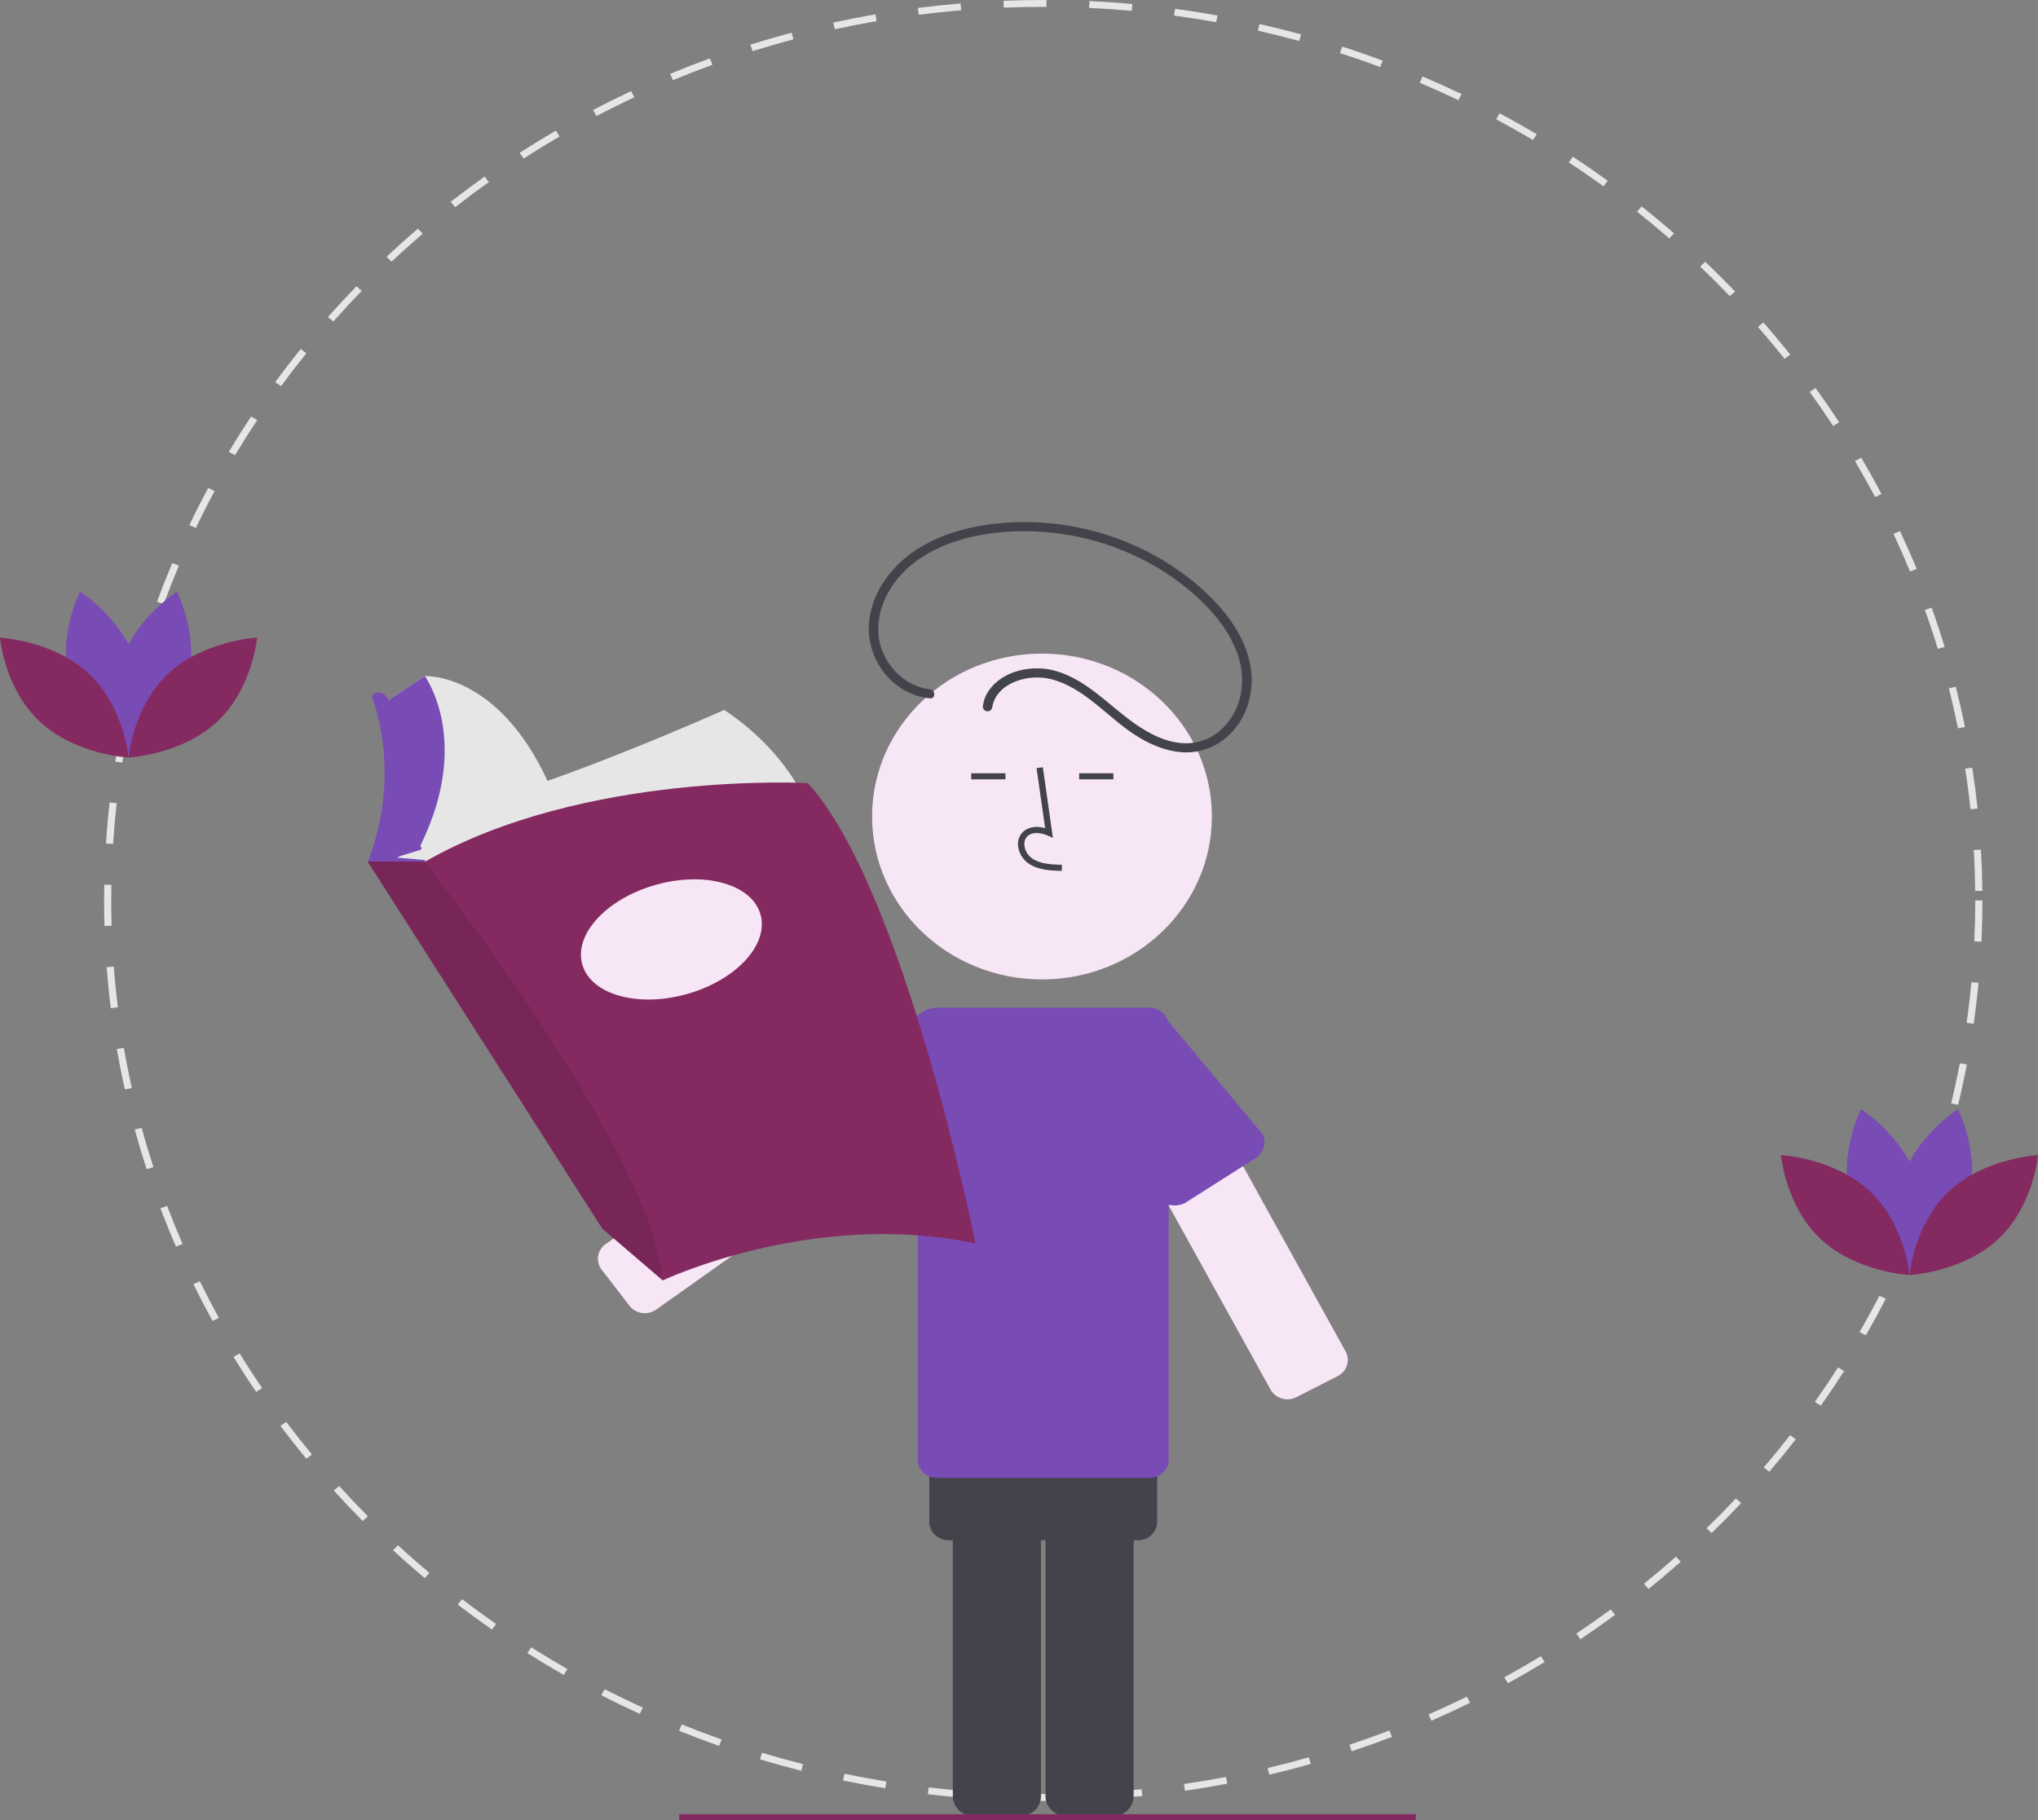 <svg width="225" height="201" viewBox="0 0 225 201" fill="none" xmlns="http://www.w3.org/2000/svg">
<rect x="0" y="0" width="225" height="201" fill="#808080" stroke="none"/>
<g clip-path="url(#clip0)">
<path d="M115.178 198.868C114.084 198.868 112.98 198.852 111.895 198.819L111.92 198.064C113.477 198.11 115.066 198.123 116.631 198.102L116.642 198.859C116.155 198.865 115.667 198.868 115.178 198.868ZM121.386 198.693L121.339 197.938C122.899 197.85 124.479 197.726 126.034 197.57L126.117 198.321C124.549 198.479 122.958 198.604 121.386 198.693V198.693ZM107.155 198.575C105.583 198.459 103.993 198.308 102.431 198.124L102.528 197.374C104.078 197.556 105.655 197.707 107.215 197.821L107.155 198.575ZM130.825 197.744L130.707 196.996C132.256 196.771 133.818 196.509 135.347 196.218L135.5 196.959C133.96 197.252 132.386 197.516 130.825 197.744ZM97.735 197.467C96.181 197.214 94.613 196.924 93.073 196.604L93.241 195.865C94.768 196.183 96.324 196.471 97.866 196.721L97.735 197.467ZM140.134 195.969L139.945 195.235C141.466 194.874 142.995 194.476 144.491 194.05L144.715 194.775C143.208 195.204 141.667 195.606 140.134 195.969ZM88.459 195.536C86.935 195.147 85.401 194.719 83.901 194.264L84.138 193.543C85.628 193.995 87.15 194.419 88.662 194.805L88.459 195.536ZM149.234 193.38L148.975 192.666C150.451 192.174 151.936 191.642 153.388 191.084L153.681 191.787C152.218 192.348 150.722 192.884 149.234 193.38L149.234 193.38ZM79.397 192.788C77.916 192.266 76.427 191.703 74.97 191.115L75.276 190.418C76.722 191.002 78.2 191.56 79.669 192.078L79.397 192.788ZM158.037 190.002L157.71 189.314C159.128 188.696 160.553 188.037 161.945 187.354L162.304 188.028C160.901 188.715 159.465 189.38 158.037 190.002ZM70.63 189.248C69.208 188.598 67.779 187.907 66.386 187.193L66.758 186.526C68.141 187.234 69.558 187.921 70.97 188.566L70.63 189.248ZM166.473 185.867L166.083 185.21C167.442 184.466 168.799 183.684 170.115 182.886L170.537 183.524C169.21 184.329 167.843 185.118 166.473 185.867ZM62.246 184.952C60.893 184.18 59.538 183.366 58.218 182.533L58.652 181.902C59.961 182.729 61.306 183.537 62.649 184.303L62.246 184.952ZM174.485 181.006L174.034 180.386C175.314 179.528 176.591 178.63 177.831 177.717L178.311 178.316C177.063 179.237 175.775 180.142 174.485 181.006ZM54.312 179.941C53.039 179.054 51.768 178.126 50.533 177.18L51.025 176.589C52.25 177.528 53.512 178.449 54.775 179.329L54.312 179.941ZM182.006 175.462L181.498 174.884C182.691 173.918 183.878 172.912 185.028 171.893L185.563 172.449C184.405 173.475 183.208 174.489 182.006 175.462ZM46.89 174.258C45.705 173.262 44.527 172.227 43.39 171.18L43.936 170.635C45.065 171.674 46.233 172.701 47.409 173.689L46.89 174.258ZM188.973 169.282L188.412 168.751C189.512 167.682 190.6 166.576 191.645 165.463L192.231 165.969C191.178 167.091 190.082 168.205 188.973 169.282V169.282ZM40.041 167.954C38.954 166.858 37.88 165.724 36.849 164.585L37.445 164.09C38.468 165.22 39.533 166.345 40.613 167.433L40.041 167.954ZM195.329 162.517L194.719 162.037C195.713 160.878 196.691 159.681 197.628 158.48L198.259 158.933C197.316 160.143 196.33 161.349 195.329 162.517ZM33.821 161.082C32.844 159.899 31.883 158.677 30.963 157.451L31.603 157.009C32.516 158.226 33.47 159.438 34.439 160.613L33.821 161.082ZM201.017 155.223L200.365 154.798C201.244 153.557 202.105 152.279 202.924 150.999L203.596 151.395C202.771 152.684 201.903 153.972 201.017 155.223ZM28.282 153.7C27.422 152.436 26.582 151.137 25.782 149.836L26.461 149.452C27.255 150.743 28.089 152.033 28.942 153.286L28.282 153.7ZM205.99 147.457L205.3 147.092C206.057 145.778 206.793 144.429 207.487 143.082L208.194 143.417C207.494 144.774 206.753 146.134 205.99 147.457ZM23.47 145.867C22.735 144.534 22.022 143.167 21.351 141.803L22.064 141.48C22.73 142.834 23.437 144.191 24.167 145.514L23.47 145.867ZM210.201 139.283L209.479 138.979C210.107 137.603 210.71 136.194 211.272 134.791L212.008 135.062C211.442 136.476 210.834 137.896 210.201 139.283V139.283ZM19.429 137.651C18.824 136.26 18.245 134.837 17.708 133.42L18.449 133.162C18.982 134.567 19.557 135.98 20.156 137.36L19.429 137.651ZM213.61 130.764L212.862 130.526C213.354 129.105 213.818 127.651 214.242 126.207L215.001 126.411C214.574 127.867 214.106 129.332 213.61 130.764L213.61 130.764ZM16.189 129.107C15.72 127.666 15.28 126.194 14.879 124.731L15.642 124.539C16.039 125.991 16.477 127.452 16.942 128.882L16.189 129.107ZM216.18 122.001L215.412 121.83C215.765 120.373 216.088 118.884 216.372 117.407L217.147 117.544C216.861 119.033 216.536 120.532 216.18 122.001L216.18 122.001ZM13.781 120.302C13.453 118.825 13.155 117.321 12.897 115.829L13.675 115.705C13.931 117.186 14.226 118.679 14.553 120.144L13.781 120.302ZM217.899 113.049L217.117 112.947C217.329 111.466 217.508 109.956 217.649 108.458L218.435 108.526C218.292 110.035 218.112 111.557 217.899 113.049L217.899 113.049ZM12.227 111.323C12.041 109.826 11.889 108.302 11.774 106.792L12.56 106.736C12.674 108.235 12.826 109.748 13.011 111.233L12.227 111.323ZM218.756 103.985L217.968 103.951C218.038 102.452 218.074 100.933 218.074 99.434H218.863C218.863 100.944 218.827 102.475 218.756 103.985L218.756 103.985ZM11.535 102.245C11.508 101.318 11.494 100.372 11.494 99.434C11.494 98.852 11.499 98.271 11.509 97.692L12.298 97.705C12.287 98.28 12.282 98.857 12.282 99.434C12.283 100.365 12.296 101.304 12.323 102.224L11.535 102.245ZM218.068 98.379C218.052 96.88 218 95.361 217.913 93.863L218.7 93.82C218.787 95.33 218.84 96.861 218.857 98.371L218.068 98.379ZM12.485 93.191L11.698 93.144C11.796 91.633 11.932 90.107 12.102 88.608L12.886 88.689C12.717 90.177 12.583 91.691 12.485 93.191ZM217.544 89.359C217.387 87.868 217.191 86.36 216.962 84.876L217.742 84.766C217.972 86.261 218.17 87.781 218.329 89.283L217.544 89.359ZM13.499 84.21L12.72 84.095C12.962 82.599 13.242 81.091 13.554 79.613L14.327 79.763C14.018 81.23 13.739 82.726 13.499 84.21ZM216.166 80.424C215.866 78.949 215.527 77.464 215.158 76.011L215.924 75.832C216.295 77.296 216.637 78.793 216.94 80.279L216.166 80.424ZM15.367 75.357L14.602 75.173C14.985 73.709 15.409 72.232 15.863 70.784L16.618 71.001C16.168 72.438 15.747 73.904 15.367 75.357ZM213.938 71.647C213.498 70.207 213.018 68.759 212.51 67.342L213.256 67.096C213.768 68.524 214.252 69.984 214.695 71.434L213.938 71.647ZM18.081 66.694L17.337 66.443C17.861 65.014 18.427 63.578 19.019 62.174L19.75 62.458C19.163 63.85 18.601 65.276 18.081 66.694H18.081ZM210.876 63.104C210.301 61.713 209.685 60.316 209.045 58.953L209.764 58.643C210.409 60.016 211.03 61.423 211.609 62.825L210.876 63.104ZM21.62 58.302L20.904 57.986C21.562 56.611 22.263 55.231 22.987 53.887L23.688 54.233C22.969 55.568 22.274 56.937 21.62 58.302ZM207.017 54.886C206.312 53.551 205.564 52.213 204.795 50.91L205.481 50.538C206.256 51.851 207.009 53.198 207.72 54.544L207.017 54.886ZM25.948 50.262L25.264 49.885C26.051 48.575 26.88 47.264 27.73 45.988L28.394 46.395C27.551 47.661 26.728 48.962 25.948 50.262H25.948ZM202.385 47.035C201.552 45.763 200.68 44.496 199.792 43.269L200.44 42.838C201.334 44.074 202.213 45.351 203.053 46.633L202.385 47.035ZM31.023 42.64L30.378 42.205C31.287 40.968 32.237 39.736 33.203 38.542L33.826 39.005C32.868 40.191 31.925 41.413 31.023 42.64ZM197.022 39.619C196.072 38.425 195.082 37.239 194.08 36.092L194.684 35.607C195.694 36.762 196.691 37.957 197.648 39.16L197.022 39.619ZM36.8 35.498L36.199 35.008C37.219 33.859 38.283 32.715 39.359 31.608L39.936 32.124C38.867 33.222 37.812 34.358 36.8 35.498ZM190.974 32.697C189.915 31.591 188.816 30.496 187.709 29.441L188.265 28.904C189.38 29.968 190.487 31.072 191.554 32.185L190.974 32.697ZM43.227 28.892L42.676 28.352C43.804 27.294 44.97 26.248 46.144 25.243L46.669 25.808C45.504 26.805 44.346 27.842 43.227 28.892H43.227ZM184.293 26.329C183.132 25.319 181.933 24.323 180.731 23.369L181.233 22.787C182.445 23.748 183.653 24.751 184.822 25.769L184.293 26.329ZM50.252 22.876L49.754 22.29C50.974 21.338 52.234 20.398 53.5 19.498L53.97 20.106C52.713 20.999 51.462 21.931 50.252 22.876ZM177.032 20.567C175.779 19.663 174.491 18.776 173.202 17.93L173.647 17.306C174.946 18.158 176.244 19.052 177.506 19.963L177.032 20.567ZM57.815 17.501L57.374 16.874C58.68 16.032 60.023 15.207 61.368 14.422L61.778 15.068C60.443 15.847 59.11 16.666 57.815 17.501ZM169.249 15.463C167.917 14.672 166.548 13.901 165.182 13.171L165.566 12.511C166.943 13.246 168.321 14.023 169.664 14.82L169.249 15.463ZM65.852 12.812L65.474 12.149C66.854 11.424 68.27 10.722 69.682 10.059L70.028 10.739C68.627 11.396 67.222 12.093 65.852 12.812L65.852 12.812ZM161.009 11.061C159.606 10.39 158.169 9.743 156.738 9.136L157.056 8.444C158.499 9.056 159.947 9.708 161.361 10.384L161.009 11.061ZM74.297 8.851L73.984 8.157C75.427 7.557 76.903 6.982 78.371 6.447L78.651 7.154C77.194 7.685 75.729 8.256 74.297 8.851L74.297 8.851ZM152.377 7.401C150.917 6.858 149.423 6.34 147.935 5.862L148.186 5.145C149.685 5.627 151.191 6.149 152.662 6.696L152.377 7.401ZM83.092 5.648L82.847 4.93C84.345 4.459 85.874 4.015 87.39 3.612L87.601 4.34C86.096 4.741 84.579 5.181 83.092 5.648L83.092 5.648ZM143.436 4.524C141.932 4.113 140.398 3.73 138.877 3.386L139.058 2.65C140.591 2.997 142.136 3.383 143.652 3.797L143.436 4.524ZM92.168 3.233L91.993 2.496C93.529 2.159 95.094 1.852 96.644 1.584L96.784 2.328C95.245 2.594 93.693 2.899 92.168 3.233V3.233ZM134.268 2.451C132.733 2.175 131.169 1.929 129.62 1.72L129.729 0.972C131.29 1.182 132.866 1.43 134.414 1.708L134.268 2.451ZM101.438 1.628L101.333 0.879C102.894 0.679 104.482 0.511 106.051 0.38L106.12 1.133C104.562 1.264 102.987 1.43 101.438 1.628L101.438 1.628ZM124.941 1.195C123.388 1.054 121.807 0.946 120.242 0.874L120.28 0.118C121.857 0.191 123.45 0.3 125.015 0.442L124.941 1.195ZM110.821 0.843L110.788 0.088C112.237 0.03 113.714 0 115.178 0L115.535 0.001L115.533 0.757L115.178 0.756C113.725 0.757 112.259 0.786 110.821 0.843V0.843Z" fill="#E6E6E6"/>
<path d="M115.426 198.352V157.004C115.427 156.425 115.667 155.87 116.094 155.46C116.521 155.05 117.1 154.82 117.704 154.819H122.877C123.481 154.82 124.06 155.05 124.488 155.46C124.915 155.87 125.155 156.425 125.156 157.004V198.352C125.155 198.931 124.915 199.486 124.488 199.896C124.06 200.306 123.481 200.536 122.877 200.537H117.704C117.1 200.536 116.521 200.306 116.094 199.896C115.667 199.486 115.427 198.931 115.426 198.352Z" fill="#43434B"/>
<path d="M105.195 198.352V157.004C105.195 156.425 105.436 155.87 105.863 155.46C106.29 155.05 106.869 154.82 107.473 154.819H112.646C113.25 154.82 113.829 155.05 114.256 155.46C114.683 155.87 114.923 156.425 114.924 157.004V198.352C114.923 198.931 114.683 199.486 114.256 199.896C113.829 200.306 113.25 200.536 112.646 200.537H107.473C106.869 200.536 106.29 200.306 105.863 199.896C105.436 199.486 105.195 198.931 105.195 198.352Z" fill="#43434B"/>
<path d="M125.648 143.354H104.703C103.541 143.354 102.6 144.256 102.6 145.37V168.06C102.6 169.174 103.541 170.077 104.703 170.077H125.648C126.809 170.077 127.751 169.174 127.751 168.06V145.37C127.751 144.256 126.809 143.354 125.648 143.354Z" fill="#43434B"/>
<path d="M79.963 78.392C79.963 78.392 69.393 83.101 60.448 86.224C54.898 74.207 46.901 74.657 46.901 74.657L42.053 77.858L42.927 82.66L42.689 90.511L41.417 94.627L43.242 94.943L44.273 95.122L44.428 94.987C44.171 95.965 44.067 96.973 44.119 97.98L89.978 91.121C89.978 91.121 88.388 84.032 79.963 78.392Z" fill="#E6E6E6"/>
<path d="M66.422 140.198L69.496 144.187C70.187 145.083 71.504 145.273 72.438 144.611L107.111 120.036C108.045 119.374 108.242 118.111 107.552 117.215L104.477 113.225C103.787 112.33 102.47 112.14 101.536 112.802L66.863 137.377C65.929 138.039 65.732 139.302 66.422 140.198Z" fill="#F7E6F5"/>
<path d="M125.504 111.87L120.934 114.196C119.908 114.718 119.518 115.939 120.062 116.922L140.273 153.446C140.818 154.43 142.091 154.804 143.117 154.282L147.686 151.956C148.712 151.434 149.102 150.213 148.558 149.229L128.347 112.706C127.803 111.722 126.53 111.348 125.504 111.87Z" fill="#F7E6F5"/>
<path d="M138.314 128.08L130.851 132.824C129.71 133.405 128.345 133.077 127.8 132.094L119.558 117.2C119.014 116.216 119.497 114.948 120.637 114.367L125.717 111.782C126.857 111.202 128.223 111.529 128.768 112.513L139.393 125.247C139.937 126.231 139.454 127.499 138.314 128.08Z" fill="#794BB5"/>
<path d="M87.458 123.717L92.308 129.894C92.69 130.284 93.218 130.513 93.775 130.53C94.333 130.547 94.874 130.35 95.281 129.984L108.1 118.445C108.507 118.079 108.745 117.573 108.763 117.038C108.781 116.504 108.576 115.984 108.195 115.594L104.654 111.977C104.273 111.587 103.745 111.359 103.188 111.342C102.63 111.325 102.088 111.521 101.682 111.887L87.552 120.866C87.145 121.232 86.907 121.738 86.889 122.273C86.872 122.807 87.076 123.327 87.458 123.717Z" fill="#794BB5"/>
<path d="M126.927 111.276H103.423C102.261 111.276 101.32 112.179 101.32 113.293V161.182C101.32 162.295 102.261 163.198 103.423 163.198H126.927C128.089 163.198 129.03 162.295 129.03 161.182V113.293C129.03 112.179 128.089 111.276 126.927 111.276Z" fill="#794BB5"/>
<path d="M115.038 108.151C125.397 108.151 133.796 100.097 133.796 90.162C133.796 80.227 125.397 72.173 115.038 72.173C104.678 72.173 96.28 80.227 96.28 90.162C96.28 100.097 104.678 108.151 115.038 108.151Z" fill="#F7E6F5"/>
<path d="M117.224 96.168C116.065 96.137 114.623 96.098 113.513 95.32C113.182 95.079 112.91 94.771 112.716 94.418C112.523 94.066 112.412 93.677 112.391 93.279C112.371 92.996 112.419 92.712 112.533 92.45C112.646 92.189 112.82 91.955 113.043 91.769C113.623 91.299 114.47 91.188 115.384 91.446L114.438 84.815L115.132 84.724L116.244 92.519L115.664 92.264C114.992 91.968 114.069 91.817 113.496 92.282C113.355 92.404 113.245 92.555 113.175 92.723C113.105 92.892 113.077 93.074 113.092 93.255C113.109 93.551 113.192 93.841 113.336 94.103C113.48 94.366 113.681 94.596 113.926 94.777C114.79 95.382 115.94 95.461 117.244 95.496L117.224 96.168Z" fill="#43434B"/>
<path d="M111.003 85.387H107.228V86.059H111.003V85.387Z" fill="#43434B"/>
<path d="M122.92 85.387H119.145V86.059H122.92V85.387Z" fill="#43434B"/>
<path d="M102.646 76.104C99.606 75.772 97.251 72.978 96.993 70.144C96.685 66.772 98.733 63.569 101.542 61.677C104.48 59.698 108.14 58.872 111.682 58.69C118.59 58.36 125.38 60.506 130.73 64.711C133.384 66.825 135.862 69.517 136.801 72.769C137.617 75.594 136.953 78.793 134.585 80.771C133.999 81.256 133.314 81.619 132.575 81.838C131.835 82.056 131.056 82.125 130.288 82.04C128.45 81.857 126.754 80.93 125.286 79.907C122.431 77.916 120.087 75.142 116.608 74.102C114.057 73.339 110.747 74.01 109.188 76.222C108.834 76.729 108.605 77.306 108.518 77.909C108.486 78.038 108.506 78.174 108.574 78.289C108.642 78.404 108.753 78.49 108.885 78.53C109.019 78.564 109.163 78.547 109.284 78.481C109.405 78.415 109.494 78.306 109.532 78.177C109.941 75.391 113.513 74.352 116.02 74.988C119.675 75.916 122.129 79.043 125.128 81.031C126.704 82.076 128.498 82.911 130.431 83.061C132.098 83.186 133.753 82.699 135.059 81.698C137.621 79.758 138.601 76.421 138.034 73.416C137.378 69.938 134.936 66.956 132.257 64.647C126.826 60.017 119.775 57.519 112.51 57.651C108.804 57.733 104.937 58.467 101.744 60.345C98.647 62.167 96.254 65.215 95.941 68.759C95.666 71.878 97.41 75.14 100.406 76.506C101.112 76.827 101.869 77.032 102.646 77.113C103.317 77.186 103.312 76.177 102.646 76.104H102.646Z" fill="#43434B"/>
<path d="M44.238 94.512L46.464 93.826C46.702 93.388 46.266 93.669 46.474 93.243C52.104 81.724 46.901 74.657 46.901 74.657L42.876 77.315C42.866 77.293 42.858 77.271 42.848 77.249C42.848 77.249 42.132 75.724 41.02 76.868C41.02 76.868 44.517 85.023 40.622 95.16L45.152 97.142L46.901 95.16L46.941 94.97L43.811 94.697L44.238 94.512Z" fill="#794BB5"/>
<path d="M107.701 137.309C89.819 133.498 73.168 141.387 73.168 141.387L73.123 141.348L66.492 135.671L40.583 95.122L46.901 95.16C64.465 85.099 89.183 86.471 89.183 86.471C99.833 98.056 107.701 137.309 107.701 137.309Z" fill="#842A60"/>
<path opacity="0.1" d="M73.123 141.348L66.492 135.671L40.583 95.122L46.901 95.16C46.901 95.16 72.084 127.057 73.123 141.348Z" fill="black"/>
<path d="M76.033 109.71C81.446 108.118 84.979 104.152 83.924 100.852C82.868 97.552 77.624 96.167 72.211 97.76C66.797 99.352 63.264 103.318 64.32 106.618C65.375 109.918 70.62 111.302 76.033 109.71Z" fill="#F7E6F5"/>
<path d="M20.683 75.462C19.255 80.523 14.364 83.658 14.364 83.658C14.364 83.658 11.789 78.586 13.216 73.525C14.644 68.463 19.535 65.328 19.535 65.328C19.535 65.328 22.111 70.4 20.683 75.462Z" fill="#794BB5"/>
<path d="M7.694 75.462C9.121 80.523 14.012 83.658 14.012 83.658C14.012 83.658 16.588 78.586 15.16 73.525C13.732 68.463 8.841 65.328 8.841 65.328C8.841 65.328 6.266 70.4 7.694 75.462Z" fill="#794BB5"/>
<path d="M9.792 74.374C13.71 78.031 14.188 83.654 14.188 83.654C14.188 83.654 8.314 83.347 4.397 79.689C0.479 76.031 0 70.409 0 70.409C0 70.409 5.874 70.716 9.792 74.374Z" fill="#842A60"/>
<path d="M18.585 74.374C14.667 78.031 14.188 83.654 14.188 83.654C14.188 83.654 20.062 83.347 23.98 79.689C27.898 76.031 28.376 70.409 28.376 70.409C28.376 70.409 22.503 70.716 18.585 74.374Z" fill="#842A60"/>
<path d="M217.306 132.602C215.879 137.664 210.988 140.799 210.988 140.799C210.988 140.799 208.412 135.727 209.84 130.665C211.268 125.603 216.159 122.469 216.159 122.469C216.159 122.469 218.734 127.54 217.306 132.602Z" fill="#794BB5"/>
<path d="M204.317 132.602C205.745 137.664 210.636 140.799 210.636 140.799C210.636 140.799 213.211 135.727 211.783 130.665C210.356 125.603 205.465 122.469 205.465 122.469C205.465 122.469 202.889 127.54 204.317 132.602Z" fill="#794BB5"/>
<path d="M206.415 131.514C210.333 135.172 210.812 140.795 210.812 140.795C210.812 140.795 204.938 140.487 201.02 136.829C197.102 133.172 196.624 127.549 196.624 127.549C196.624 127.549 202.497 127.857 206.415 131.514Z" fill="#842A60"/>
<path d="M215.208 131.514C211.29 135.172 210.812 140.795 210.812 140.795C210.812 140.795 216.686 140.487 220.603 136.829C224.521 133.172 225 127.549 225 127.549C225 127.549 219.126 127.857 215.208 131.514Z" fill="#842A60"/>
<path d="M156.304 200.328H74.991V201H156.304V200.328Z" fill="#842A60"/>
</g>
<defs>
<clipPath id="clip0">
<rect width="225" height="201" fill="white"/>
</clipPath>
</defs>
</svg>
